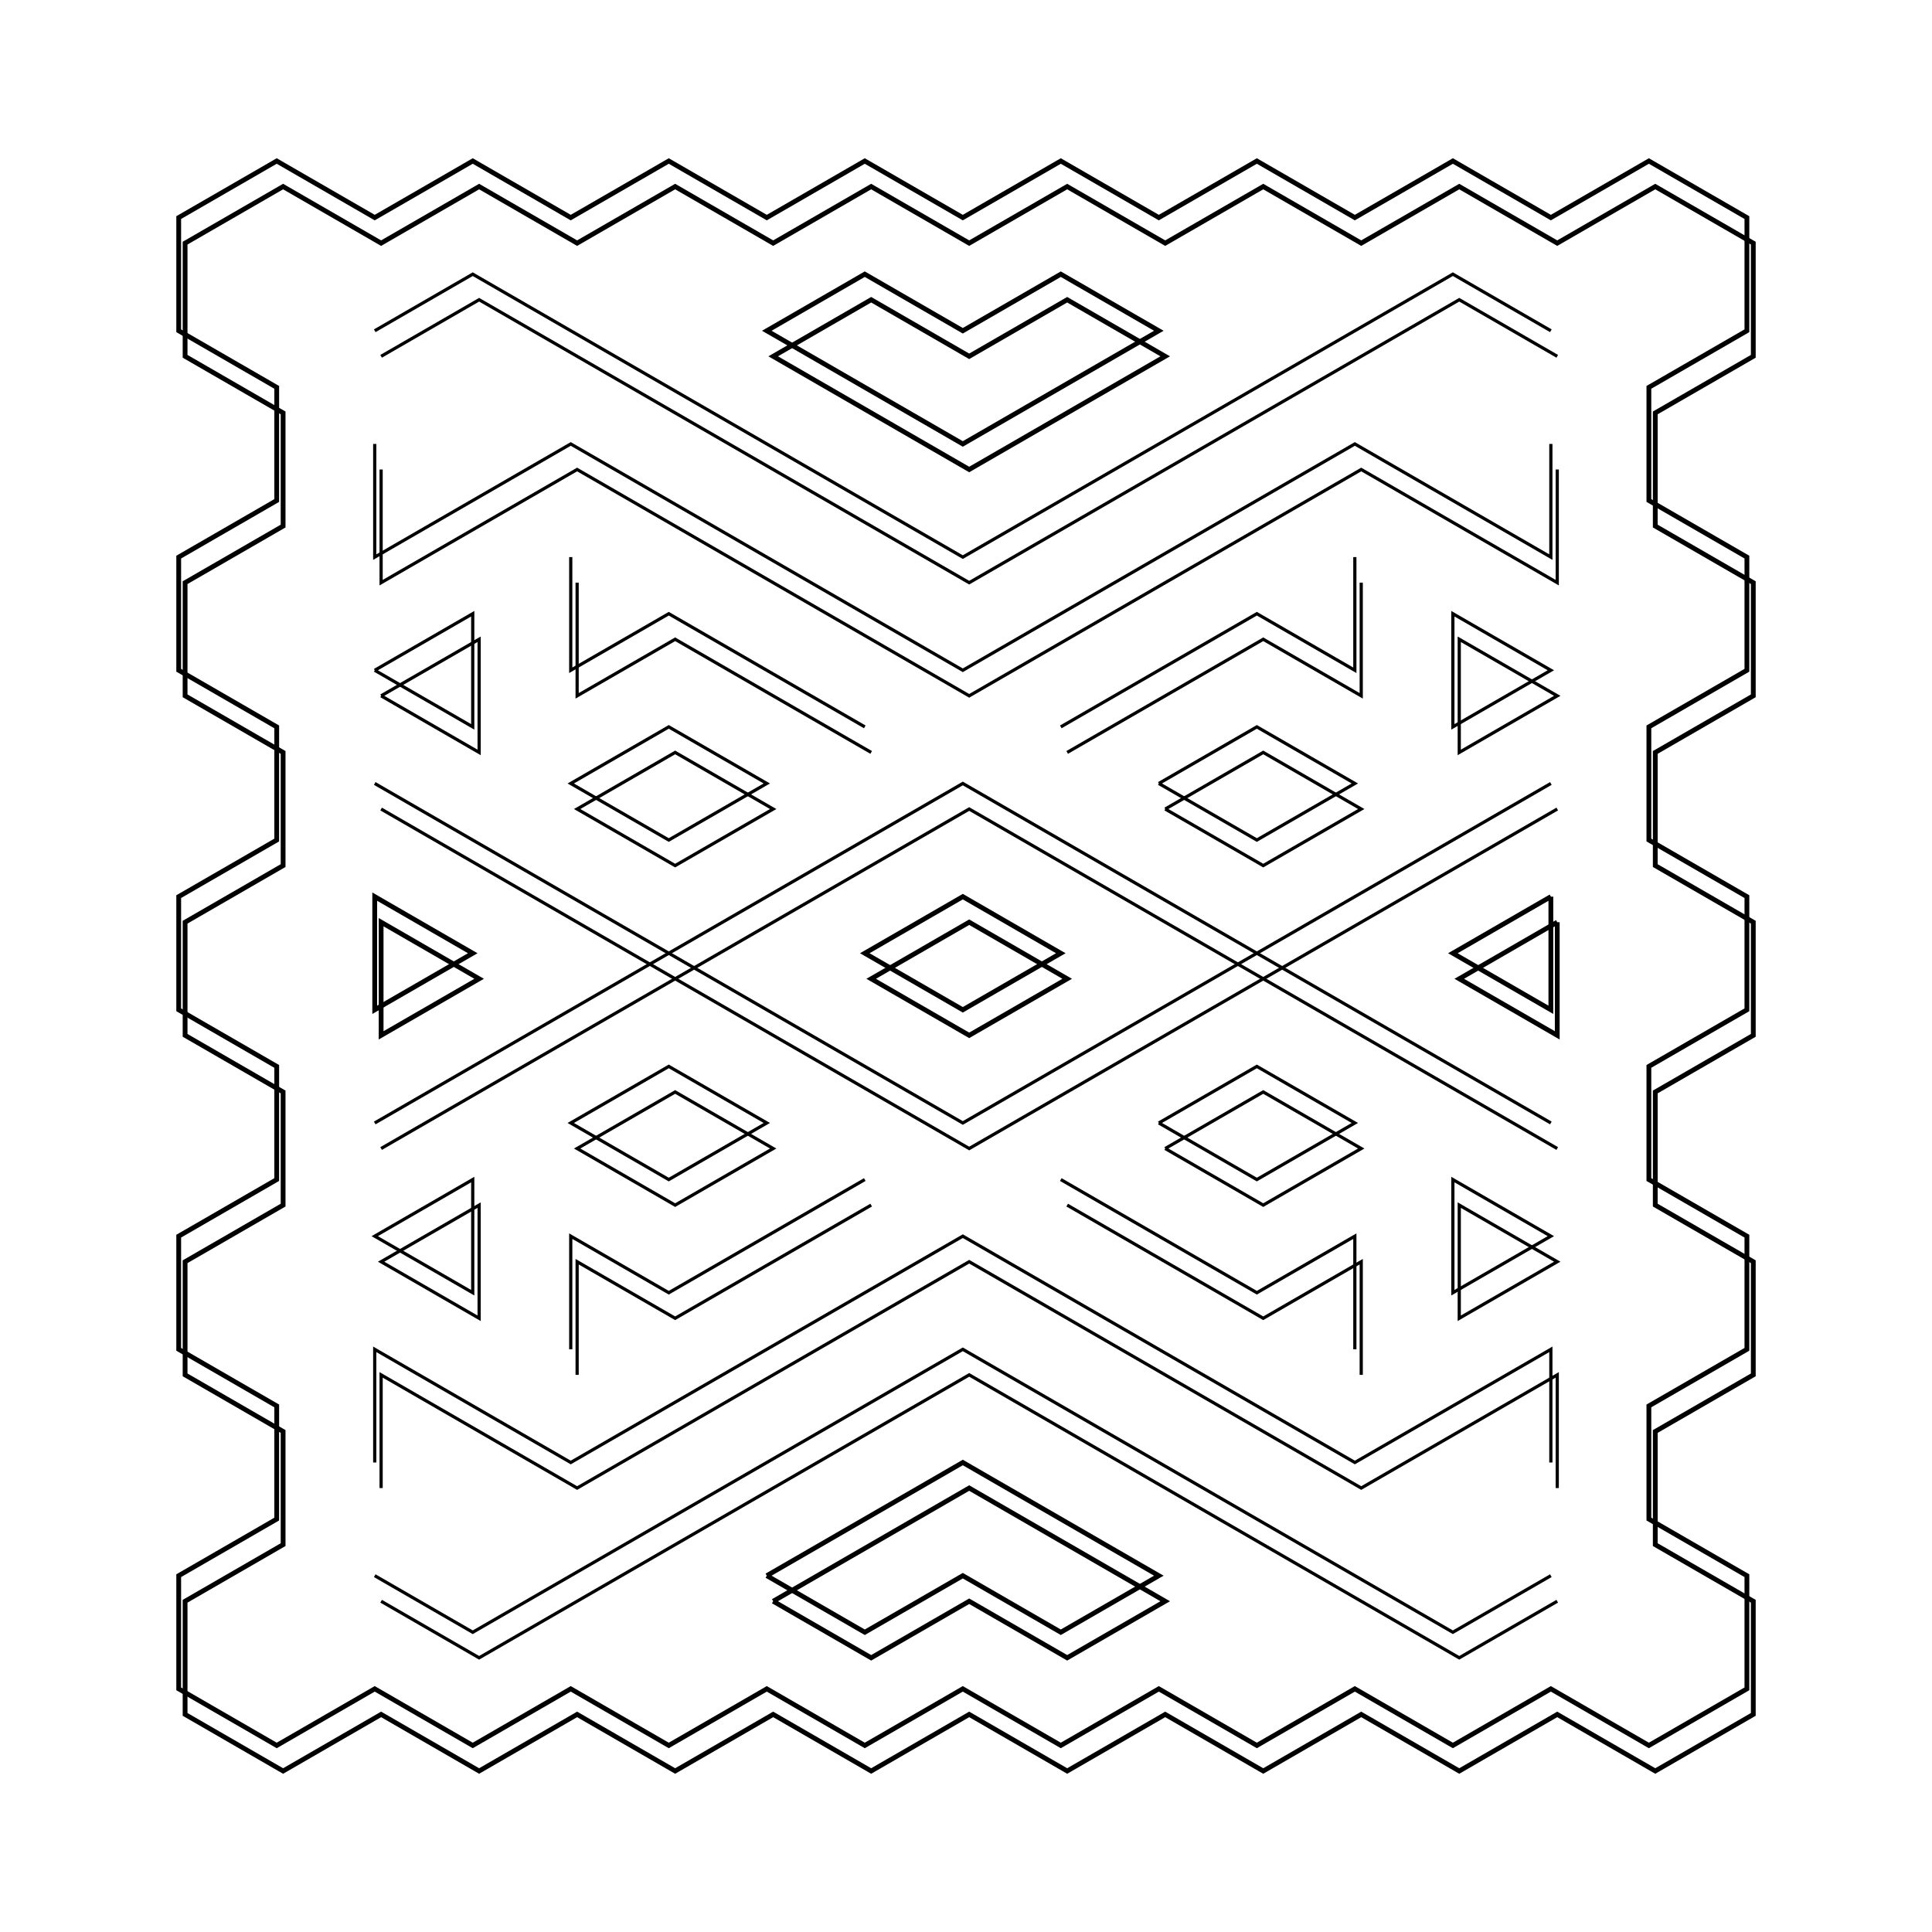 <svg:svg xmlns:dc="http://purl.org/dc/elements/1.1/" xmlns:ns1="http://sodipodi.sourceforge.net/DTD/sodipodi-0.dtd" xmlns:ns2="http://www.inkscape.org/namespaces/inkscape" xmlns:ns4="http://creativecommons.org/ns#" xmlns:rdf="http://www.w3.org/1999/02/22-rdf-syntax-ns#" xmlns:svg="http://www.w3.org/2000/svg" height="604.879" id="svg2" version="1.0" viewBox="-47.437 -47.437 604.879 604.879" width="604.879" ns1:docname="Wire glass decoration 001.svg" ns1:version="0.32" ns2:output_extension="org.inkscape.output.svg.inkscape" ns2:version="0.45+0.46pre3+devel">
  <svg:defs id="defs4">
    <svg:filter id="filter3295" ns2:collect="always">
      <svg:feGaussianBlur id="feGaussianBlur3297" stdDeviation="2.475" ns2:collect="always" />
    </svg:filter>
  </svg:defs>
  <ns1:namedview bordercolor="#666666" borderopacity="1.0" gridtolerance="10000" guidetolerance="10" id="base" objecttolerance="10" pagecolor="#ffffff" showgrid="true" ns2:current-layer="layer1" ns2:cx="232.57288" ns2:cy="235.15117" ns2:document-units="px" ns2:pageopacity="0.0" ns2:pageshadow="2" ns2:window-height="994" ns2:window-width="1400" ns2:window-x="-4" ns2:window-y="-4" ns2:zoom="1.1158145">
    <ns2:grid enabled="false" id="grid2383" type="xygrid" visible="true" />
    <ns2:grid enabled="false" id="grid2385" type="axonomgrid" units="mm" visible="true" />
  </ns1:namedview>
  <svg:g id="layer1" transform="translate(-.835 -7.526)" ns2:groupmode="layer" ns2:label="Layer 1">
    <svg:g id="g3299" transform="translate(7.763 2.219)">
      <svg:g id="g3219" style="filter:url(#filter3295)" transform="translate(3.585 -5.377)">
        <svg:path d="m0 39.37l30.686-17.716 30.686 17.716 30.686-17.716 30.682 17.716 30.69-17.716 30.69 17.716 30.68-17.716 30.69 17.716 30.68-17.716 30.69 17.716 30.69-17.716 30.68 17.716 30.69-17.716 30.68 17.716 30.69-17.716 30.69 17.716v35.433l-30.69 17.717v35.43l30.69 17.72v35.43l-30.69 17.72v35.43l30.69 17.72v35.43l-30.69 17.72v35.43l30.69 17.72v35.43l-30.69 17.72v35.43l30.69 17.72v35.43l-30.69 17.72-30.69-17.72-30.68 17.72-30.69-17.72-30.68 17.72-30.69-17.72-30.69 17.72-30.68-17.72-30.69 17.72-30.68-17.72-30.69 17.72-30.69-17.72-30.682 17.72-30.686-17.72-30.686 17.72-30.686-17.72v-35.43l30.686-17.72v-35.43l-30.686-17.72v-35.43l30.686-17.72v-35.43l-30.686-17.72v-35.43l30.686-17.72v-35.43l-30.686-17.72v-35.43l30.686-17.72v-35.43l-30.686-17.717v-35.433z" id="path2387" style="stroke:#000000;stroke-width:1.5;fill:none" />
        <svg:path d="m61.372 74.803l30.686-17.716 153.43 88.583 153.43-88.583 30.68 17.716" id="path3165" style="stroke:#000000;stroke-width:1px;fill:none" ns1:nodetypes="ccccc" />
        <svg:path d="m61.372 464.57l30.686 17.71 153.43-88.58 153.43 88.58 30.68-17.71" id="path3167" style="stroke:#000000;stroke-width:1px;fill:none" ns1:nodetypes="ccccc" />
        <svg:path d="m61.372 429.13v-35.43l61.368 35.43 122.75-70.86 122.74 70.86 61.37-35.43v35.43" id="path3169" style="stroke:#000000;stroke-width:1px;fill:none" />
        <svg:path d="m61.372 110.24v35.43l61.368-35.43 122.75 70.86 122.74-70.86 61.37 35.43v-35.43" id="path3171" style="stroke:#000000;stroke-width:1px;fill:none" />
        <svg:path d="m61.372 322.83l92.058-53.14 92.06-53.15 184.11 106.29" id="path3173" style="stroke:#000000;stroke-width:1px;fill:none" ns1:nodetypes="cccc" />
        <svg:path d="m61.372 216.54l184.12 106.29 184.11-106.29" id="path3175" style="stroke:#000000;stroke-width:1px;fill:none" />
        <svg:path d="m122.74 322.83l30.69-17.71 30.69 17.71-30.69 17.72-30.69-17.72z" id="path3177" style="stroke:#000000;stroke-width:1px;fill:none" />
        <svg:path d="m306.86 322.83l30.69-17.71 30.68 17.71-30.68 17.72-30.69-17.72" id="path3179" style="stroke:#000000;stroke-width:1px;fill:none" />
        <svg:path d="m153.43 234.25l-30.69-17.71 30.69-17.72 30.69 17.72-30.69 17.71z" id="path3181" style="stroke:#000000;stroke-width:1px;fill:none" />
        <svg:path d="m306.86 216.54l30.69-17.72 30.68 17.72-30.68 17.71-30.69-17.71" id="path3183" style="stroke:#000000;stroke-width:1px;fill:none" />
        <svg:path d="m214.8 269.69l30.69-17.72 30.68 17.72-30.68 17.71-30.69-17.71z" id="path3185" style="stroke:#000000;stroke-width:1.5;fill:none" />
        <svg:path d="m61.372 251.97l30.686 17.72-30.686 17.71v-35.43z" id="path3187" style="stroke:#000000;stroke-width:1.5;fill:none" />
        <svg:path d="m429.6 251.97l-30.68 17.72 30.68 17.71v-35.43" id="path3189" style="stroke:#000000;stroke-width:1.5;fill:none" />
        <svg:path d="m184.12 464.57l61.37-35.44 61.37 35.44-30.69 17.71-30.68-17.71-30.69 17.71-30.68-17.71" id="path3191" style="stroke:#000000;stroke-width:1.5;fill:none" />
        <svg:path d="m184.12 74.803l61.37 35.437 61.37-35.437-30.69-17.716-30.68 17.716-30.69-17.716-30.68 17.716z" id="path3193" style="stroke:#000000;stroke-width:1.5;fill:none" />
        <svg:path d="m61.372 358.27l30.686-17.72v35.43l-30.686-17.71z" id="path3195" style="stroke:#000000;stroke-width:1px;fill:none" />
        <svg:path d="m429.6 358.27l-30.68-17.72v35.43l30.68-17.71z" id="path3197" style="stroke:#000000;stroke-width:1px;fill:none" />
        <svg:path d="m61.372 181.1l30.686-17.71v35.43l-30.686-17.72" id="path3199" style="stroke:#000000;stroke-width:1px;fill:none" />
        <svg:path d="m398.92 163.39v35.43l30.68-17.72-30.68-17.71z" id="path3201" style="stroke:#000000;stroke-width:1px;fill:none" />
        <svg:path d="m122.74 393.7v-35.43l30.69 17.71 61.37-35.43" id="path3203" style="stroke:#000000;stroke-width:1px;fill:none" />
        <svg:path d="m276.17 340.55l61.38 35.43 30.68-17.71v35.43" id="path3205" style="stroke:#000000;stroke-width:1px;fill:none" />
        <svg:path d="m214.8 198.82l-61.37-35.43-30.69 17.71v-35.43" id="path3207" style="stroke:#000000;stroke-width:1px;fill:none" />
        <svg:path d="m276.17 198.82l61.38-35.43 30.68 17.71v-35.43" id="path3209" style="stroke:#000000;stroke-width:1px;fill:none" />
      </svg:g>
      <svg:g id="g3245" transform="translate(1.585 -13.377)">
        <svg:path d="m0 39.37l30.686-17.716 30.686 17.716 30.686-17.716 30.682 17.716 30.69-17.716 30.69 17.716 30.68-17.716 30.69 17.716 30.68-17.716 30.69 17.716 30.69-17.716 30.68 17.716 30.69-17.716 30.68 17.716 30.69-17.716 30.69 17.716v35.433l-30.69 17.717v35.43l30.69 17.72v35.43l-30.69 17.72v35.43l30.69 17.72v35.43l-30.69 17.72v35.43l30.69 17.72v35.43l-30.69 17.72v35.43l30.69 17.72v35.43l-30.69 17.72-30.69-17.72-30.68 17.72-30.69-17.72-30.68 17.72-30.69-17.72-30.69 17.72-30.68-17.72-30.69 17.72-30.68-17.72-30.69 17.72-30.69-17.72-30.682 17.72-30.686-17.72-30.686 17.72-30.686-17.72v-35.43l30.686-17.72v-35.43l-30.686-17.72v-35.43l30.686-17.72v-35.43l-30.686-17.72v-35.43l30.686-17.72v-35.43l-30.686-17.72v-35.43l30.686-17.72v-35.43l-30.686-17.717v-35.433z" id="path3247" style="stroke:#000000;stroke-width:1.5;fill:none" />
        <svg:path d="m61.372 74.803l30.686-17.716 153.43 88.583 153.43-88.583 30.68 17.716" id="path3249" style="stroke:#000000;stroke-width:1px;fill:none" ns1:nodetypes="ccccc" />
        <svg:path d="m61.372 464.57l30.686 17.71 153.43-88.58 153.43 88.58 30.68-17.71" id="path3251" style="stroke:#000000;stroke-width:1px;fill:none" ns1:nodetypes="ccccc" />
        <svg:path d="m61.372 429.13v-35.43l61.368 35.43 122.75-70.86 122.74 70.86 61.37-35.43v35.43" id="path3253" style="stroke:#000000;stroke-width:1px;fill:none" />
        <svg:path d="m61.372 110.24v35.43l61.368-35.43 122.75 70.86 122.74-70.86 61.37 35.43v-35.43" id="path3255" style="stroke:#000000;stroke-width:1px;fill:none" />
        <svg:path d="m61.372 322.83l92.058-53.14 92.06-53.15 184.11 106.29" id="path3257" style="stroke:#000000;stroke-width:1px;fill:none" ns1:nodetypes="cccc" />
        <svg:path d="m61.372 216.54l184.12 106.29 184.11-106.29" id="path3259" style="stroke:#000000;stroke-width:1px;fill:none" />
        <svg:path d="m122.74 322.83l30.69-17.71 30.69 17.71-30.69 17.72-30.69-17.72z" id="path3261" style="stroke:#000000;stroke-width:1px;fill:none" />
        <svg:path d="m306.86 322.83l30.69-17.71 30.68 17.71-30.68 17.72-30.69-17.72" id="path3263" style="stroke:#000000;stroke-width:1px;fill:none" />
        <svg:path d="m153.43 234.25l-30.69-17.71 30.69-17.72 30.69 17.72-30.69 17.71z" id="path3265" style="stroke:#000000;stroke-width:1px;fill:none" />
        <svg:path d="m306.86 216.54l30.69-17.72 30.68 17.72-30.68 17.71-30.69-17.71" id="path3267" style="stroke:#000000;stroke-width:1px;fill:none" />
        <svg:path d="m214.8 269.69l30.69-17.72 30.68 17.72-30.68 17.71-30.69-17.71z" id="path3269" style="stroke:#000000;stroke-width:1.5;fill:none" />
        <svg:path d="m61.372 251.97l30.686 17.72-30.686 17.71v-35.43z" id="path3271" style="stroke:#000000;stroke-width:1.5;fill:none" />
        <svg:path d="m429.6 251.97l-30.68 17.72 30.68 17.71v-35.43" id="path3273" style="stroke:#000000;stroke-width:1.5;fill:none" />
        <svg:path d="m184.12 464.57l61.37-35.44 61.37 35.44-30.69 17.71-30.68-17.71-30.69 17.71-30.68-17.71" id="path3275" style="stroke:#000000;stroke-width:1.5;fill:none" />
        <svg:path d="m184.12 74.803l61.37 35.437 61.37-35.437-30.69-17.716-30.68 17.716-30.69-17.716-30.68 17.716z" id="path3277" style="stroke:#000000;stroke-width:1.5;fill:none" />
        <svg:path d="m61.372 358.27l30.686-17.72v35.43l-30.686-17.71z" id="path3279" style="stroke:#000000;stroke-width:1px;fill:none" />
        <svg:path d="m429.6 358.27l-30.68-17.72v35.43l30.68-17.71z" id="path3281" style="stroke:#000000;stroke-width:1px;fill:none" />
        <svg:path d="m61.372 181.1l30.686-17.71v35.43l-30.686-17.72" id="path3283" style="stroke:#000000;stroke-width:1px;fill:none" />
        <svg:path d="m398.92 163.39v35.43l30.68-17.72-30.68-17.71z" id="path3285" style="stroke:#000000;stroke-width:1px;fill:none" />
        <svg:path d="m122.74 393.7v-35.43l30.69 17.71 61.37-35.43" id="path3287" style="stroke:#000000;stroke-width:1px;fill:none" />
        <svg:path d="m276.17 340.55l61.38 35.43 30.68-17.71v35.43" id="path3289" style="stroke:#000000;stroke-width:1px;fill:none" />
        <svg:path d="m214.8 198.82l-61.37-35.43-30.69 17.71v-35.43" id="path3291" style="stroke:#000000;stroke-width:1px;fill:none" />
        <svg:path d="m276.17 198.82l61.38-35.43 30.68 17.71v-35.43" id="path3293" style="stroke:#000000;stroke-width:1px;fill:none" />
      </svg:g>
    </svg:g>
  </svg:g>
</svg:svg>